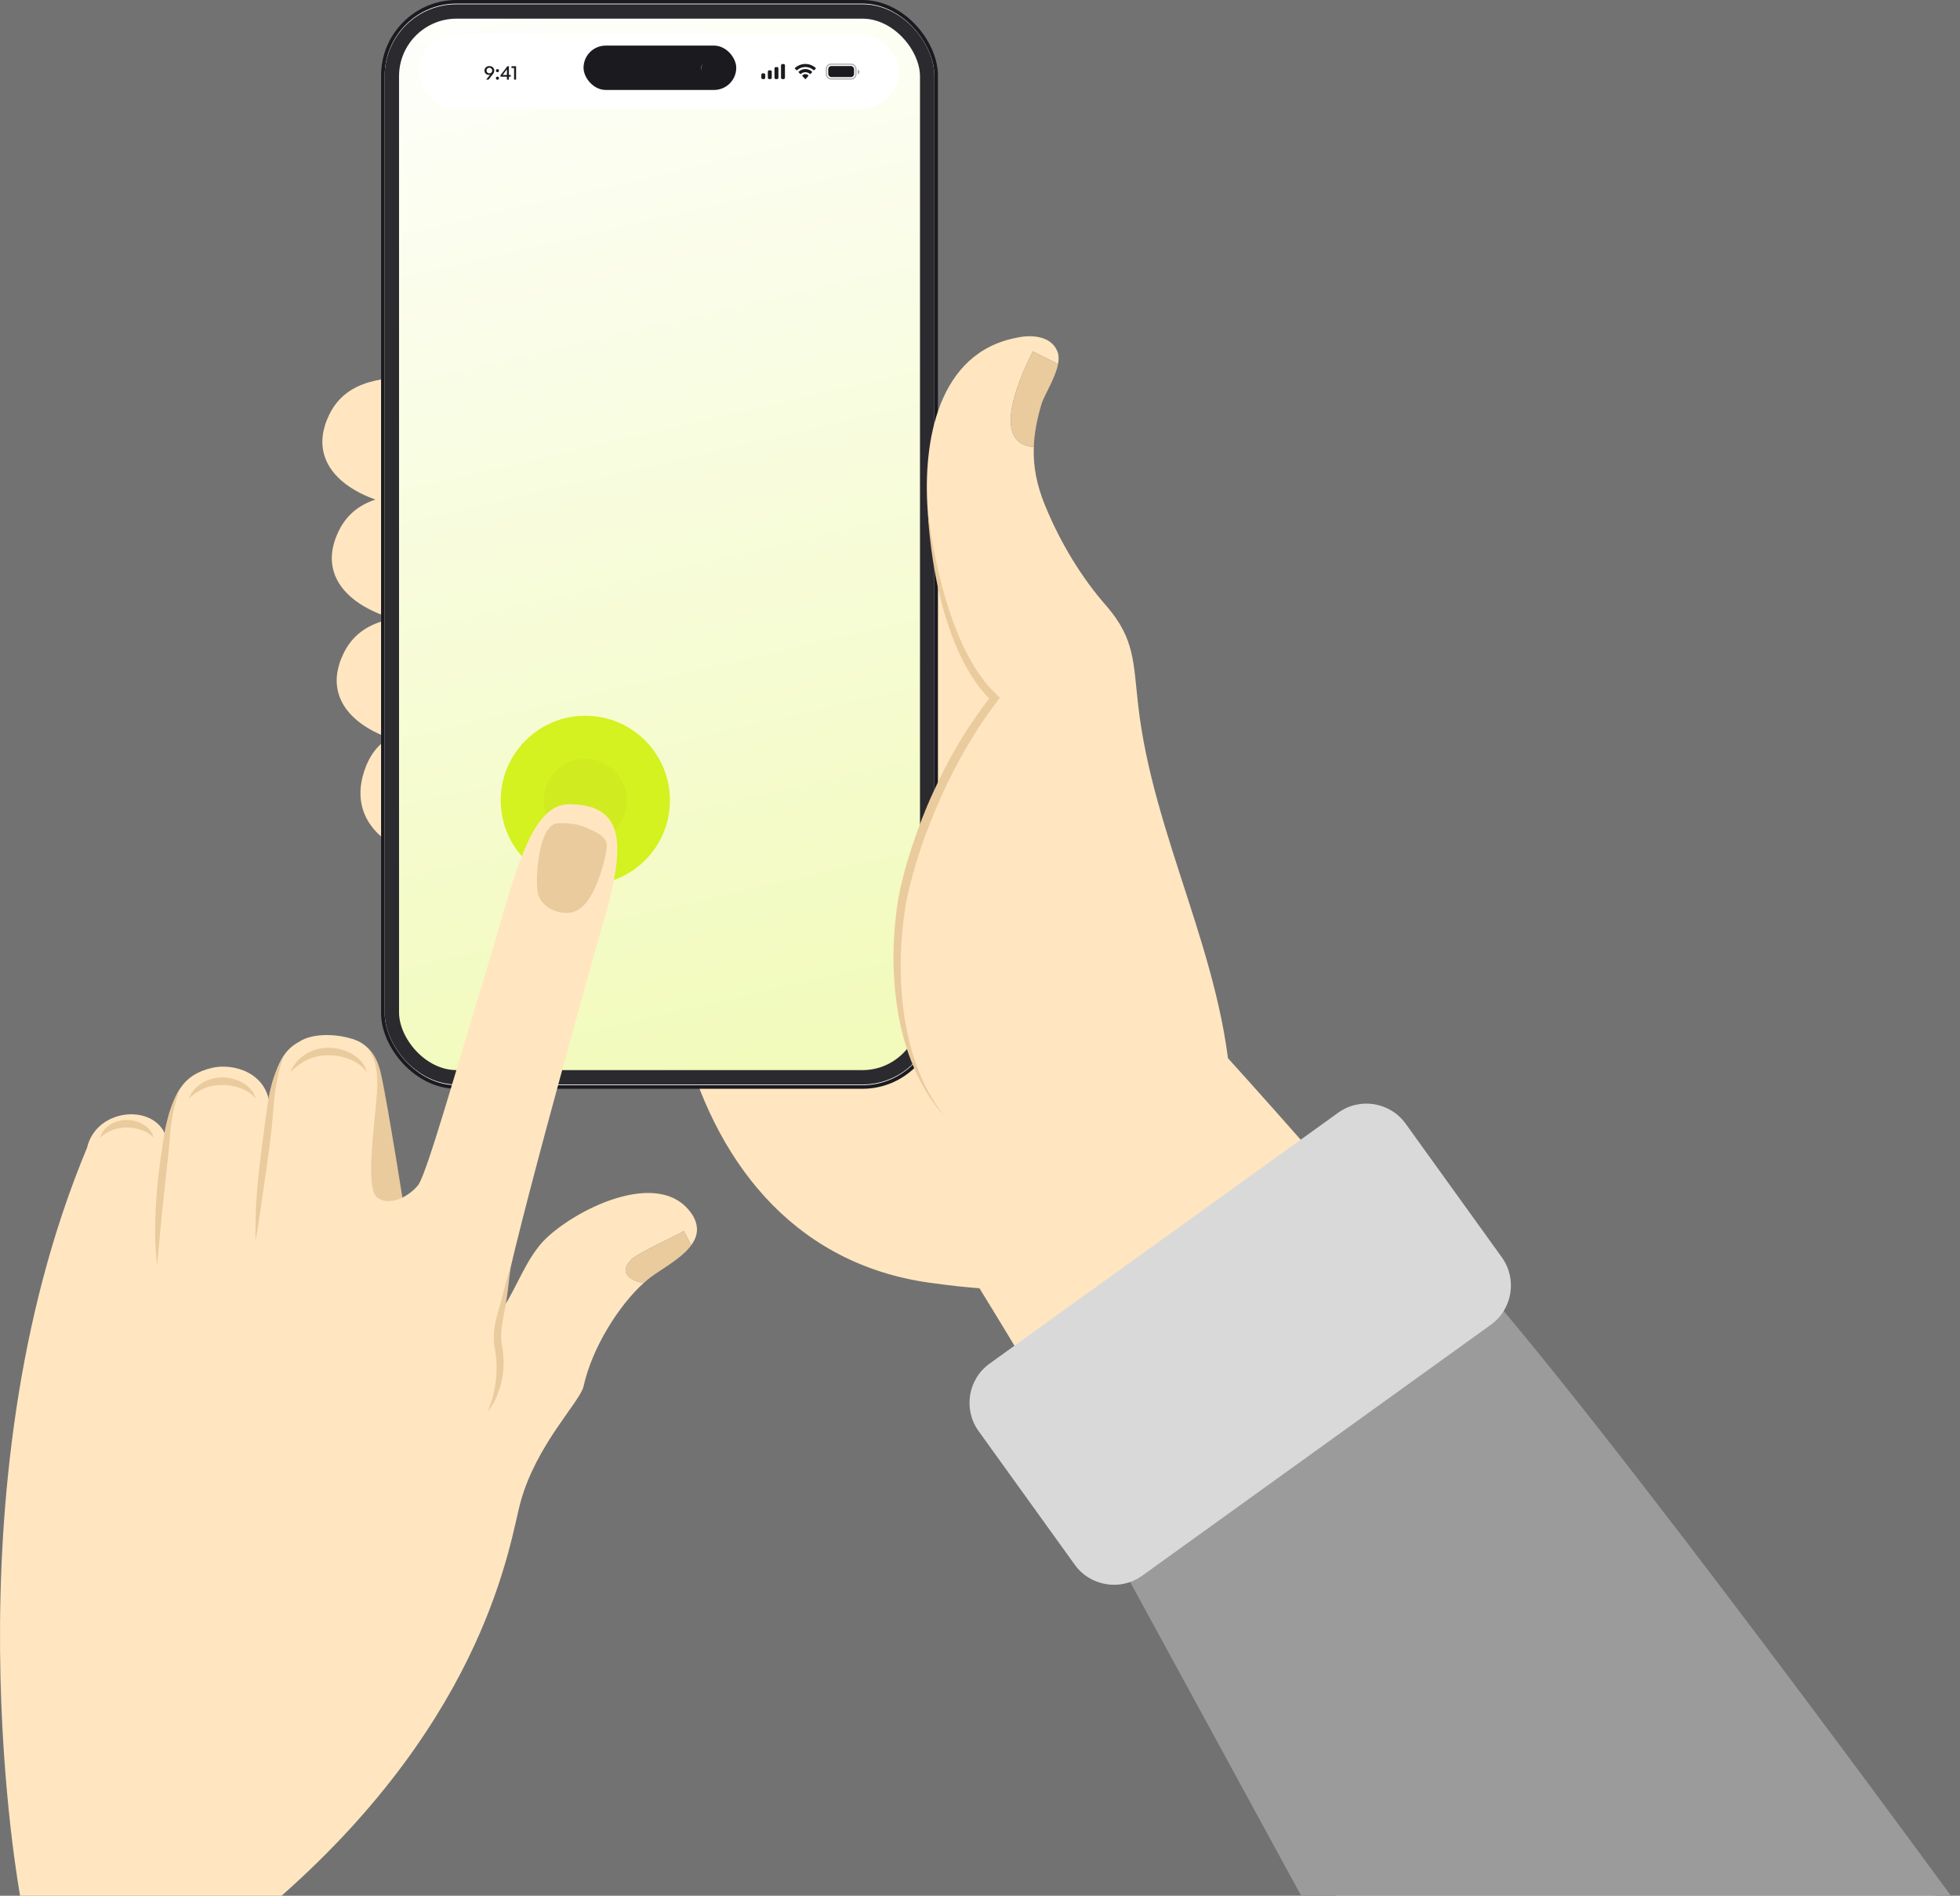 <svg width="486" height="470" viewBox="0 0 486 470" fill="none" xmlns="http://www.w3.org/2000/svg">
<path d="M-5213 -2554C-5213 -2555.1 -5212.1 -2556 -5211 -2556H11982C11983.1 -2556 11984 -2555.1 11984 -2554V7157C11984 7158.1 11983.1 7159 11982 7159H-5211C-5212.1 7159 -5213 7158.1 -5213 7157V-2554Z" fill="#727272"/>
<path d="M-5211 -2555H11982V-2557H-5211V-2555ZM11983 -2554V7157H11985V-2554H11983ZM11982 7158H-5211V7160H11982V7158ZM-5212 7157V-2554H-5214V7157H-5212ZM-5211 7158C-5211.55 7158 -5212 7157.55 -5212 7157H-5214C-5214 7158.66 -5212.66 7160 -5211 7160V7158ZM11983 7157C11983 7157.55 11982.6 7158 11982 7158V7160C11983.7 7160 11985 7158.66 11985 7157H11983ZM11982 -2555C11982.6 -2555 11983 -2554.55 11983 -2554H11985C11985 -2555.66 11983.7 -2557 11982 -2557V-2555ZM-5211 -2557C-5212.66 -2557 -5214 -2555.66 -5214 -2554H-5212C-5212 -2554.55 -5211.55 -2555 -5211 -2555V-2557Z" fill="black" fill-opacity="0.1"/>
<path d="M110.644 180.489C102.551 180.489 94.469 180.889 90.823 189.793C84.754 204.756 98.916 213.249 111.855 213.249L110.644 180.489Z" fill="#FFE6C0"/>
<path d="M109.18 152.587C99.407 152.587 89.634 152.987 85.233 161.891C77.906 176.854 95.007 185.347 110.643 185.347L109.18 152.587Z" fill="#FFE6C0"/>
<path d="M107.969 122.261C98.195 122.261 88.422 122.661 84.022 131.565C76.695 146.528 93.795 155.021 109.432 155.021L107.969 122.261Z" fill="#FFE6C0"/>
<path d="M105.627 93.41C95.854 93.41 86.081 93.811 81.68 102.715C74.353 117.678 91.453 126.17 107.09 126.17L105.627 93.41Z" fill="#FFE6C0"/>
<path d="M229.625 299.252C240.141 311.38 329.105 465.864 333.963 474.768L483.863 476.026C474.159 457.417 300.803 254.776 287.863 245.06L229.625 299.252Z" fill="#FFE6C0"/>
<path d="M169.773 258.811C178.472 290.36 198.693 314.147 231.853 318.193C260.966 322.239 307.272 321.908 306.472 280.655C305.66 249.107 283.828 216.758 270.888 188.445C256.326 156.096 225.6 123.736 186.771 135.876L169.773 258.811Z" fill="#FFE6C0"/>
<path d="M275.518 383.563L324.315 473.076H486C486 473.076 396.259 350.014 361.853 312.362L275.518 383.563Z" fill="#9B9B9B"/>
<path d="M372.392 311.712C376.256 317.084 375.044 324.583 369.66 328.446L283.222 390.651C277.85 394.515 270.352 393.292 266.488 387.919L242.655 354.805C238.792 349.433 240.003 341.934 245.376 338.071L331.814 275.866C337.186 272.002 344.684 273.225 348.548 278.597L372.392 311.712Z" fill="#D9D9D9"/>
<rect x="94.937" y="0.446" width="137.188" height="269.043" rx="18.285" fill="white" stroke="#1B1A1F" stroke-width="0.892"/>
<rect x="97.162" y="2.843" width="132.742" height="264.245" rx="16.055" fill="url(#paint0_linear_383_7707)" fill-opacity="0.3" stroke="#2B2A2F" stroke-width="3.568"/>
<rect x="103.785" y="8.485" width="119.086" height="18.514" rx="9.257" fill="white"/>
<path d="M121.345 16.381C122.052 16.381 122.557 16.872 122.557 17.475C122.557 17.882 122.415 18.142 122.121 18.505L121.125 19.741H120.556L121.532 18.525C121.434 18.559 121.336 18.574 121.242 18.574C120.6 18.574 120.129 18.137 120.129 17.5C120.129 16.872 120.639 16.381 121.345 16.381ZM121.341 16.798C120.948 16.798 120.644 17.073 120.644 17.485C120.644 17.921 120.948 18.186 121.341 18.186C121.728 18.186 122.042 17.951 122.042 17.49C122.042 17.073 121.728 16.798 121.341 16.798ZM123.728 17.514C123.728 17.735 123.576 17.892 123.35 17.892C123.129 17.892 122.972 17.735 122.972 17.514C122.972 17.288 123.129 17.131 123.35 17.131C123.576 17.131 123.728 17.288 123.728 17.514ZM123.728 19.388C123.728 19.609 123.576 19.766 123.35 19.766C123.129 19.766 122.972 19.609 122.972 19.388C122.972 19.158 123.129 19.001 123.35 19.001C123.576 19.001 123.728 19.158 123.728 19.388ZM126.641 19.01H126.189V19.741H125.694V19.01H124.099V18.662L125.807 16.425H126.189V18.579H126.641V19.01ZM124.654 18.579H125.694V17.176L124.654 18.579ZM127.968 19.741H127.467V16.857H126.825V16.425H127.968V19.741Z" fill="#1B1A1F"/>
<path fill-rule="evenodd" clip-rule="evenodd" d="M194.636 16.225C194.636 16.031 194.49 15.875 194.31 15.875H193.984C193.804 15.875 193.659 16.031 193.659 16.225V19.258C193.659 19.451 193.804 19.608 193.984 19.608H194.31C194.49 19.608 194.636 19.451 194.636 19.258V16.225ZM192.366 16.621H192.691C192.871 16.621 193.017 16.782 193.017 16.98V19.25C193.017 19.448 192.871 19.608 192.691 19.608H192.366C192.186 19.608 192.04 19.448 192.04 19.25V16.98C192.04 16.782 192.186 16.621 192.366 16.621ZM191.043 17.43H190.717C190.537 17.43 190.391 17.593 190.391 17.793V19.245C190.391 19.446 190.537 19.608 190.717 19.608H191.043C191.223 19.608 191.369 19.446 191.369 19.245V17.793C191.369 17.593 191.223 17.43 191.043 17.43ZM189.424 18.177H189.099C188.919 18.177 188.773 18.337 188.773 18.535V19.25C188.773 19.448 188.919 19.608 189.099 19.608H189.424C189.604 19.608 189.75 19.448 189.75 19.25V18.535C189.75 18.337 189.604 18.177 189.424 18.177Z" fill="#1B1A1F"/>
<path fill-rule="evenodd" clip-rule="evenodd" d="M199.695 16.612C200.455 16.612 201.185 16.894 201.736 17.399C201.777 17.438 201.843 17.437 201.884 17.398L202.28 17.012C202.301 16.992 202.313 16.965 202.312 16.936C202.312 16.908 202.3 16.881 202.279 16.861C200.835 15.525 198.556 15.525 197.111 16.861C197.09 16.881 197.078 16.908 197.078 16.936C197.078 16.965 197.089 16.992 197.11 17.012L197.506 17.398C197.547 17.437 197.613 17.438 197.655 17.399C198.205 16.894 198.936 16.612 199.695 16.612ZM199.694 17.901C200.109 17.901 200.509 18.057 200.816 18.34C200.857 18.38 200.923 18.379 200.963 18.338L201.356 17.935C201.377 17.914 201.389 17.885 201.388 17.855C201.388 17.825 201.376 17.797 201.355 17.776C200.419 16.893 198.97 16.893 198.035 17.776C198.014 17.797 198.002 17.825 198.001 17.855C198.001 17.885 198.013 17.914 198.033 17.935L198.426 18.338C198.467 18.379 198.532 18.38 198.574 18.34C198.881 18.058 199.28 17.901 199.694 17.901ZM200.465 18.754C200.466 18.786 200.455 18.817 200.434 18.84L199.769 19.589C199.75 19.611 199.723 19.624 199.696 19.624C199.668 19.624 199.641 19.611 199.622 19.589L198.957 18.84C198.936 18.817 198.925 18.786 198.926 18.754C198.926 18.722 198.939 18.692 198.96 18.67C199.385 18.269 200.006 18.269 200.431 18.67C200.452 18.692 200.465 18.722 200.465 18.754Z" fill="#1B1A1F"/>
<rect opacity="0.35" x="204.908" y="15.909" width="7.329" height="3.664" rx="1.16" stroke="#1B1A1F" stroke-width="0.305"/>
<path opacity="0.4" d="M212.694 17.217V18.461C212.94 18.356 213.1 18.111 213.1 17.839C213.1 17.567 212.94 17.322 212.694 17.217" fill="#1B1A1F"/>
<rect x="205.366" y="16.367" width="6.412" height="2.748" rx="0.763" fill="#1B1A1F"/>
<rect x="144.694" y="11.306" width="37.864" height="10.993" rx="5.496" fill="#1B1A1F"/>
<g opacity="0.75">
<rect x="172.276" y="14.157" width="5.291" height="5.291" rx="2.646" fill="#1B1A1F"/>
<rect x="172.276" y="14.157" width="5.291" height="5.291" rx="2.646" stroke="#1B1A1F" stroke-width="0.205"/>
<g filter="url(#filter0_f_383_7707)">
<path d="M174.312 15.58C173.27 15.852 172.923 17.413 174.312 18.023C173.965 17.209 173.965 16.463 174.312 15.58Z" fill="#1B1A1F"/>
</g>
<g filter="url(#filter1_f_383_7707)">
<path d="M174.083 16.144C173.562 16.291 173.388 17.131 174.083 17.46C173.909 17.021 173.909 16.619 174.083 16.144Z" fill="#1B1A1F"/>
</g>
<g opacity="0.4" filter="url(#filter2_f_383_7707)">
<path d="M174.297 15.933C173.851 15.992 173.525 17.09 174.064 17.382C173.873 16.99 173.968 16.207 174.297 15.933Z" fill="#D0FFF7"/>
</g>
<g filter="url(#filter3_f_383_7707)">
<path d="M175.228 15.58C176.27 15.852 176.617 17.413 175.228 18.023C175.575 17.209 175.575 16.463 175.228 15.58Z" fill="#1B1A1F"/>
</g>
<g filter="url(#filter4_f_383_7707)">
<path d="M175.457 16.144C175.978 16.291 176.152 17.131 175.457 17.46C175.631 17.021 175.631 16.619 175.457 16.144Z" fill="#1B1A1F"/>
</g>
<g opacity="0.5" filter="url(#filter5_f_383_7707)">
<path d="M175.243 15.933C175.689 15.992 176.015 17.09 175.476 17.382C175.667 16.99 175.572 16.207 175.243 15.933Z" fill="#1B1A1F"/>
</g>
</g>
<path d="M282.207 174.694C280.995 164.177 281.395 158.519 274.525 150.426C268.056 143.145 262.797 134.252 259.151 125.359C257.036 120.204 256.156 115.586 256.339 110.797C245.217 110.031 253.23 92.725 256.111 87.135L262.352 90.256C262.512 89.364 262.557 88.519 262.386 87.741C261.174 83.295 255.916 82.883 252.27 83.695C232.449 87.33 228.814 109.574 230.026 126.559C231.238 140.71 235.684 162.954 246.612 173.07C246.212 173.47 245.4 174.282 245.4 174.694C244.589 179.14 239.742 184.398 237.307 188.445C234.884 192.491 233.261 196.126 231.649 200.572C228.014 209.065 223.968 217.558 223.156 227.263C221.133 243.437 223.156 263.658 234.072 276.597L305.251 278.62C305.251 276.197 305.251 273.362 305.251 270.939C303.639 237.779 285.841 207.454 282.207 174.694Z" fill="#FFE6C0"/>
<path d="M230.036 126.57C231.065 134.892 232.711 143.133 235.283 151.066C236.574 155.021 238.117 158.896 240.038 162.542C241.97 166.177 244.324 169.606 247.285 172.338L247.948 172.955L247.388 173.687C241.809 181.002 237.192 189.038 233.408 197.451C229.636 205.853 226.538 214.631 224.709 223.604C223.178 232.634 222.858 241.962 224.115 251.083C224.755 255.644 225.807 260.148 227.396 264.48C228.996 268.801 231.202 272.927 234.06 276.596C230.928 273.144 228.504 269.075 226.653 264.777C224.789 260.479 223.521 255.918 222.72 251.3C221.12 242.042 221.212 232.543 222.663 223.238C223.475 218.575 224.755 214.06 226.23 209.613C227.716 205.167 229.384 200.777 231.351 196.525C233.305 192.262 235.443 188.089 237.832 184.054C240.255 180.031 242.918 176.167 245.833 172.464L245.936 173.813C242.758 170.806 240.415 167.126 238.517 163.331C236.62 159.513 235.191 155.512 234.025 151.454C232.859 147.397 232.013 143.259 231.351 139.109C230.699 134.937 230.242 130.765 230.036 126.57Z" fill="#EACB9E"/>
<path d="M256.34 110.796C256.465 107.333 257.151 103.789 258.34 99.88C259.3 97.331 261.746 93.536 262.352 90.255L256.111 87.135C253.231 92.724 245.218 110.03 256.34 110.796Z" fill="#EACB9E"/>
<g filter="url(#filter6_f_383_7707)">
<circle cx="145.139" cy="198.426" r="20.976" fill="#D4F120"/>
</g>
<circle cx="145.138" cy="198.427" r="10.297" fill="#D0EC21"/>
<path d="M156.596 312.207C153.236 315.555 156.248 317.591 159.598 318.107C160.163 317.6 160.718 317.122 161.264 316.709C164.201 314.514 169.048 311.972 171.42 308.698C170.695 307.516 170.092 306.034 169.565 305.181C169.208 305.612 158.177 310.631 156.596 312.207Z" fill="#EACB9E"/>
<path d="M87.268 257.558C88.812 258.149 89.565 258.609 90.318 259.059C92.878 260.86 93.932 263.711 94.534 266.563C96.191 273.917 100.859 303.643 100.859 303.643C90.619 307.095 85.499 292.537 86.704 286.233L87.268 257.558Z" fill="#EACB9E"/>
<path d="M171.805 301.392C163.974 288.785 141.677 300.191 134.448 307.995C130.232 312.798 128.425 318.501 124.811 324.204C123.606 321.203 146.816 238.244 148.915 231.125C154.637 211.689 156.425 199.41 141.084 199.391C131.145 199.382 127.371 218.321 120.895 239.539C113.479 263.871 105.977 290.539 103.728 293.747C101.62 296.448 96.801 299.291 93.488 296.88C90.476 294.478 92.998 278.166 93.299 272.763C93.902 267.36 93.864 259.95 88.142 257.849C84.226 256.348 77.751 255.898 74.137 258.299C69.619 260.7 67.812 265.503 66.908 274.283C66.231 265.728 57.647 263.524 52.527 264.753C45.675 266.394 42.287 270.681 41.383 282.472C39.124 273.392 23.924 274.408 21.589 284.538C-13.906 369.469 5.063 470.437 5.063 470.437H69.315C120.895 425.154 126.439 382.08 129.027 372.55C132.943 358.142 143.842 347.533 144.689 343.725C146.891 333.847 153.621 323.482 159.597 318.098C156.237 317.582 153.235 315.546 156.595 312.198C158.176 310.622 169.207 305.603 169.564 305.172C169.564 305.163 169.555 305.144 169.546 305.134C169.583 305.134 169.583 305.144 169.564 305.172C170.092 306.026 170.694 307.508 171.419 308.689C172.934 306.607 173.452 304.206 171.805 301.392Z" fill="#FFE6C0"/>
<path d="M137.762 225.881C136.2 225.374 134.073 224.108 133.367 221.378C132.699 218.817 133.263 206.07 137.461 204.269C138.27 203.922 141.075 204.119 141.979 204.269C143.635 204.419 145.141 205.019 146.647 205.769C148.755 206.82 150.864 207.871 150.412 210.422C150.111 212.673 149.367 215.375 148.605 217.476C145.753 225.402 142.431 227.41 137.762 225.881Z" fill="#EACB9E"/>
<path d="M120.896 350.038C122.101 347.186 122.797 344.241 123.052 341.277C123.174 339.795 123.174 338.313 123.042 336.849C122.986 336.118 122.892 335.386 122.75 334.673C122.694 334.336 122.6 333.904 122.543 333.501C122.487 333.097 122.459 332.685 122.44 332.281C122.28 328.989 123.325 325.921 124.134 323.042C124.925 320.106 125.555 317.067 126.619 314.168C126.195 317.217 125.941 320.265 125.433 323.323C124.849 326.381 124.143 329.317 124.303 332.187C124.35 332.928 124.454 333.566 124.586 334.354C124.727 335.142 124.812 335.94 124.859 336.737C124.934 338.331 124.84 339.926 124.567 341.483C124.021 344.579 122.826 347.599 120.896 350.038Z" fill="#EACB9E"/>
<path d="M44.887 269.555C44.011 271.206 43.597 273.045 43.146 274.836C42.938 275.737 42.75 276.647 42.618 277.547L42.43 278.935L42.27 280.305C42.091 282.143 41.988 284.001 41.781 285.886L41.16 291.449C40.755 295.154 40.36 298.85 39.993 302.555L38.948 313.717C38.515 309.984 38.392 306.222 38.496 302.47C38.59 298.718 38.882 294.966 39.306 291.242C39.541 289.394 39.748 287.5 40.068 285.67C40.341 283.841 40.567 281.984 40.924 280.117C41.009 279.648 41.103 279.189 41.225 278.72C41.348 278.26 41.442 277.829 41.555 277.35C41.781 276.412 42.063 275.512 42.383 274.621C42.703 273.729 43.042 272.848 43.447 271.994C43.851 271.131 44.294 270.287 44.887 269.555Z" fill="#EACB9E"/>
<path d="M70.438 261.611C69.045 265.279 68.34 269.078 67.963 272.914L67.464 278.73C67.266 280.672 67.022 282.613 66.787 284.555C66.269 288.42 65.713 292.275 65.139 296.13C64.556 299.976 64.085 303.831 63.361 307.705C63.304 303.803 63.37 299.873 63.681 295.971C63.963 292.069 64.443 288.185 64.923 284.321C65.459 280.447 65.921 276.629 66.513 272.727C67.163 268.834 68.33 264.941 70.438 261.611Z" fill="#EACB9E"/>
<path d="M24.791 282.031C25.205 280.746 26.127 279.583 27.341 278.814C28.555 278.035 30.014 277.641 31.454 277.66C32.894 277.66 34.325 278.045 35.548 278.776C36.753 279.48 37.854 280.662 38.043 282.031C37.13 281.018 36.047 280.493 34.918 280.099C33.788 279.724 32.603 279.545 31.436 279.536C30.268 279.536 29.111 279.705 28 280.118C26.899 280.521 25.864 281.178 24.791 282.031Z" fill="#EACB9E"/>
<path d="M46.854 272.323C47.447 270.775 48.614 269.387 50.111 268.477C51.607 267.557 53.386 267.098 55.146 267.107C56.906 267.107 58.657 267.567 60.172 268.43C61.668 269.274 63.033 270.653 63.353 272.323C62.308 271.019 60.953 270.287 59.541 269.752C58.12 269.237 56.624 268.993 55.136 268.983C53.649 268.983 52.172 269.218 50.779 269.781C49.386 270.325 48.106 271.197 46.854 272.323Z" fill="#EACB9E"/>
<path d="M72.012 265.794C72.727 264.021 74.045 262.417 75.758 261.357C77.461 260.278 79.513 259.734 81.537 259.753C83.56 259.762 85.574 260.297 87.316 261.301C89.028 262.286 90.563 263.88 90.958 265.794C89.829 264.227 88.285 263.28 86.657 262.614C85.019 261.957 83.259 261.639 81.518 261.629C79.777 261.62 78.045 261.939 76.435 262.642C74.835 263.346 73.386 264.443 72.012 265.794Z" fill="#EACB9E"/>
<defs>
<filter id="filter0_f_383_7707" x="172.824" y="15.009" width="2.06" height="3.587" filterUnits="userSpaceOnUse" color-interpolation-filters="sRGB">
<feFlood flood-opacity="0" result="BackgroundImageFix"/>
<feBlend mode="normal" in="SourceGraphic" in2="BackgroundImageFix" result="shape"/>
<feGaussianBlur stdDeviation="0.286" result="effect1_foregroundBlur_383_7707"/>
</filter>
<filter id="filter1_f_383_7707" x="173.053" y="15.572" width="1.602" height="2.459" filterUnits="userSpaceOnUse" color-interpolation-filters="sRGB">
<feFlood flood-opacity="0" result="BackgroundImageFix"/>
<feBlend mode="normal" in="SourceGraphic" in2="BackgroundImageFix" result="shape"/>
<feGaussianBlur stdDeviation="0.286" result="effect1_foregroundBlur_383_7707"/>
</filter>
<filter id="filter2_f_383_7707" x="173.402" y="15.551" width="1.277" height="2.212" filterUnits="userSpaceOnUse" color-interpolation-filters="sRGB">
<feFlood flood-opacity="0" result="BackgroundImageFix"/>
<feBlend mode="normal" in="SourceGraphic" in2="BackgroundImageFix" result="shape"/>
<feGaussianBlur stdDeviation="0.191" result="effect1_foregroundBlur_383_7707"/>
</filter>
<filter id="filter3_f_383_7707" x="174.656" y="15.009" width="2.06" height="3.587" filterUnits="userSpaceOnUse" color-interpolation-filters="sRGB">
<feFlood flood-opacity="0" result="BackgroundImageFix"/>
<feBlend mode="normal" in="SourceGraphic" in2="BackgroundImageFix" result="shape"/>
<feGaussianBlur stdDeviation="0.286" result="effect1_foregroundBlur_383_7707"/>
</filter>
<filter id="filter4_f_383_7707" x="174.885" y="15.572" width="1.602" height="2.459" filterUnits="userSpaceOnUse" color-interpolation-filters="sRGB">
<feFlood flood-opacity="0" result="BackgroundImageFix"/>
<feBlend mode="normal" in="SourceGraphic" in2="BackgroundImageFix" result="shape"/>
<feGaussianBlur stdDeviation="0.286" result="effect1_foregroundBlur_383_7707"/>
</filter>
<filter id="filter5_f_383_7707" x="174.861" y="15.551" width="1.277" height="2.212" filterUnits="userSpaceOnUse" color-interpolation-filters="sRGB">
<feFlood flood-opacity="0" result="BackgroundImageFix"/>
<feBlend mode="normal" in="SourceGraphic" in2="BackgroundImageFix" result="shape"/>
<feGaussianBlur stdDeviation="0.191" result="effect1_foregroundBlur_383_7707"/>
</filter>
<filter id="filter6_f_383_7707" x="104.886" y="158.174" width="80.505" height="80.505" filterUnits="userSpaceOnUse" color-interpolation-filters="sRGB">
<feFlood flood-opacity="0" result="BackgroundImageFix"/>
<feBlend mode="normal" in="SourceGraphic" in2="BackgroundImageFix" result="shape"/>
<feGaussianBlur stdDeviation="9.638" result="effect1_foregroundBlur_383_7707"/>
</filter>
<linearGradient id="paint0_linear_383_7707" x1="146.153" y1="-21.035" x2="210.715" y2="257.954" gradientUnits="userSpaceOnUse">
<stop stop-color="white"/>
<stop offset="1" stop-color="#D4F120"/>
</linearGradient>
</defs>
</svg>
